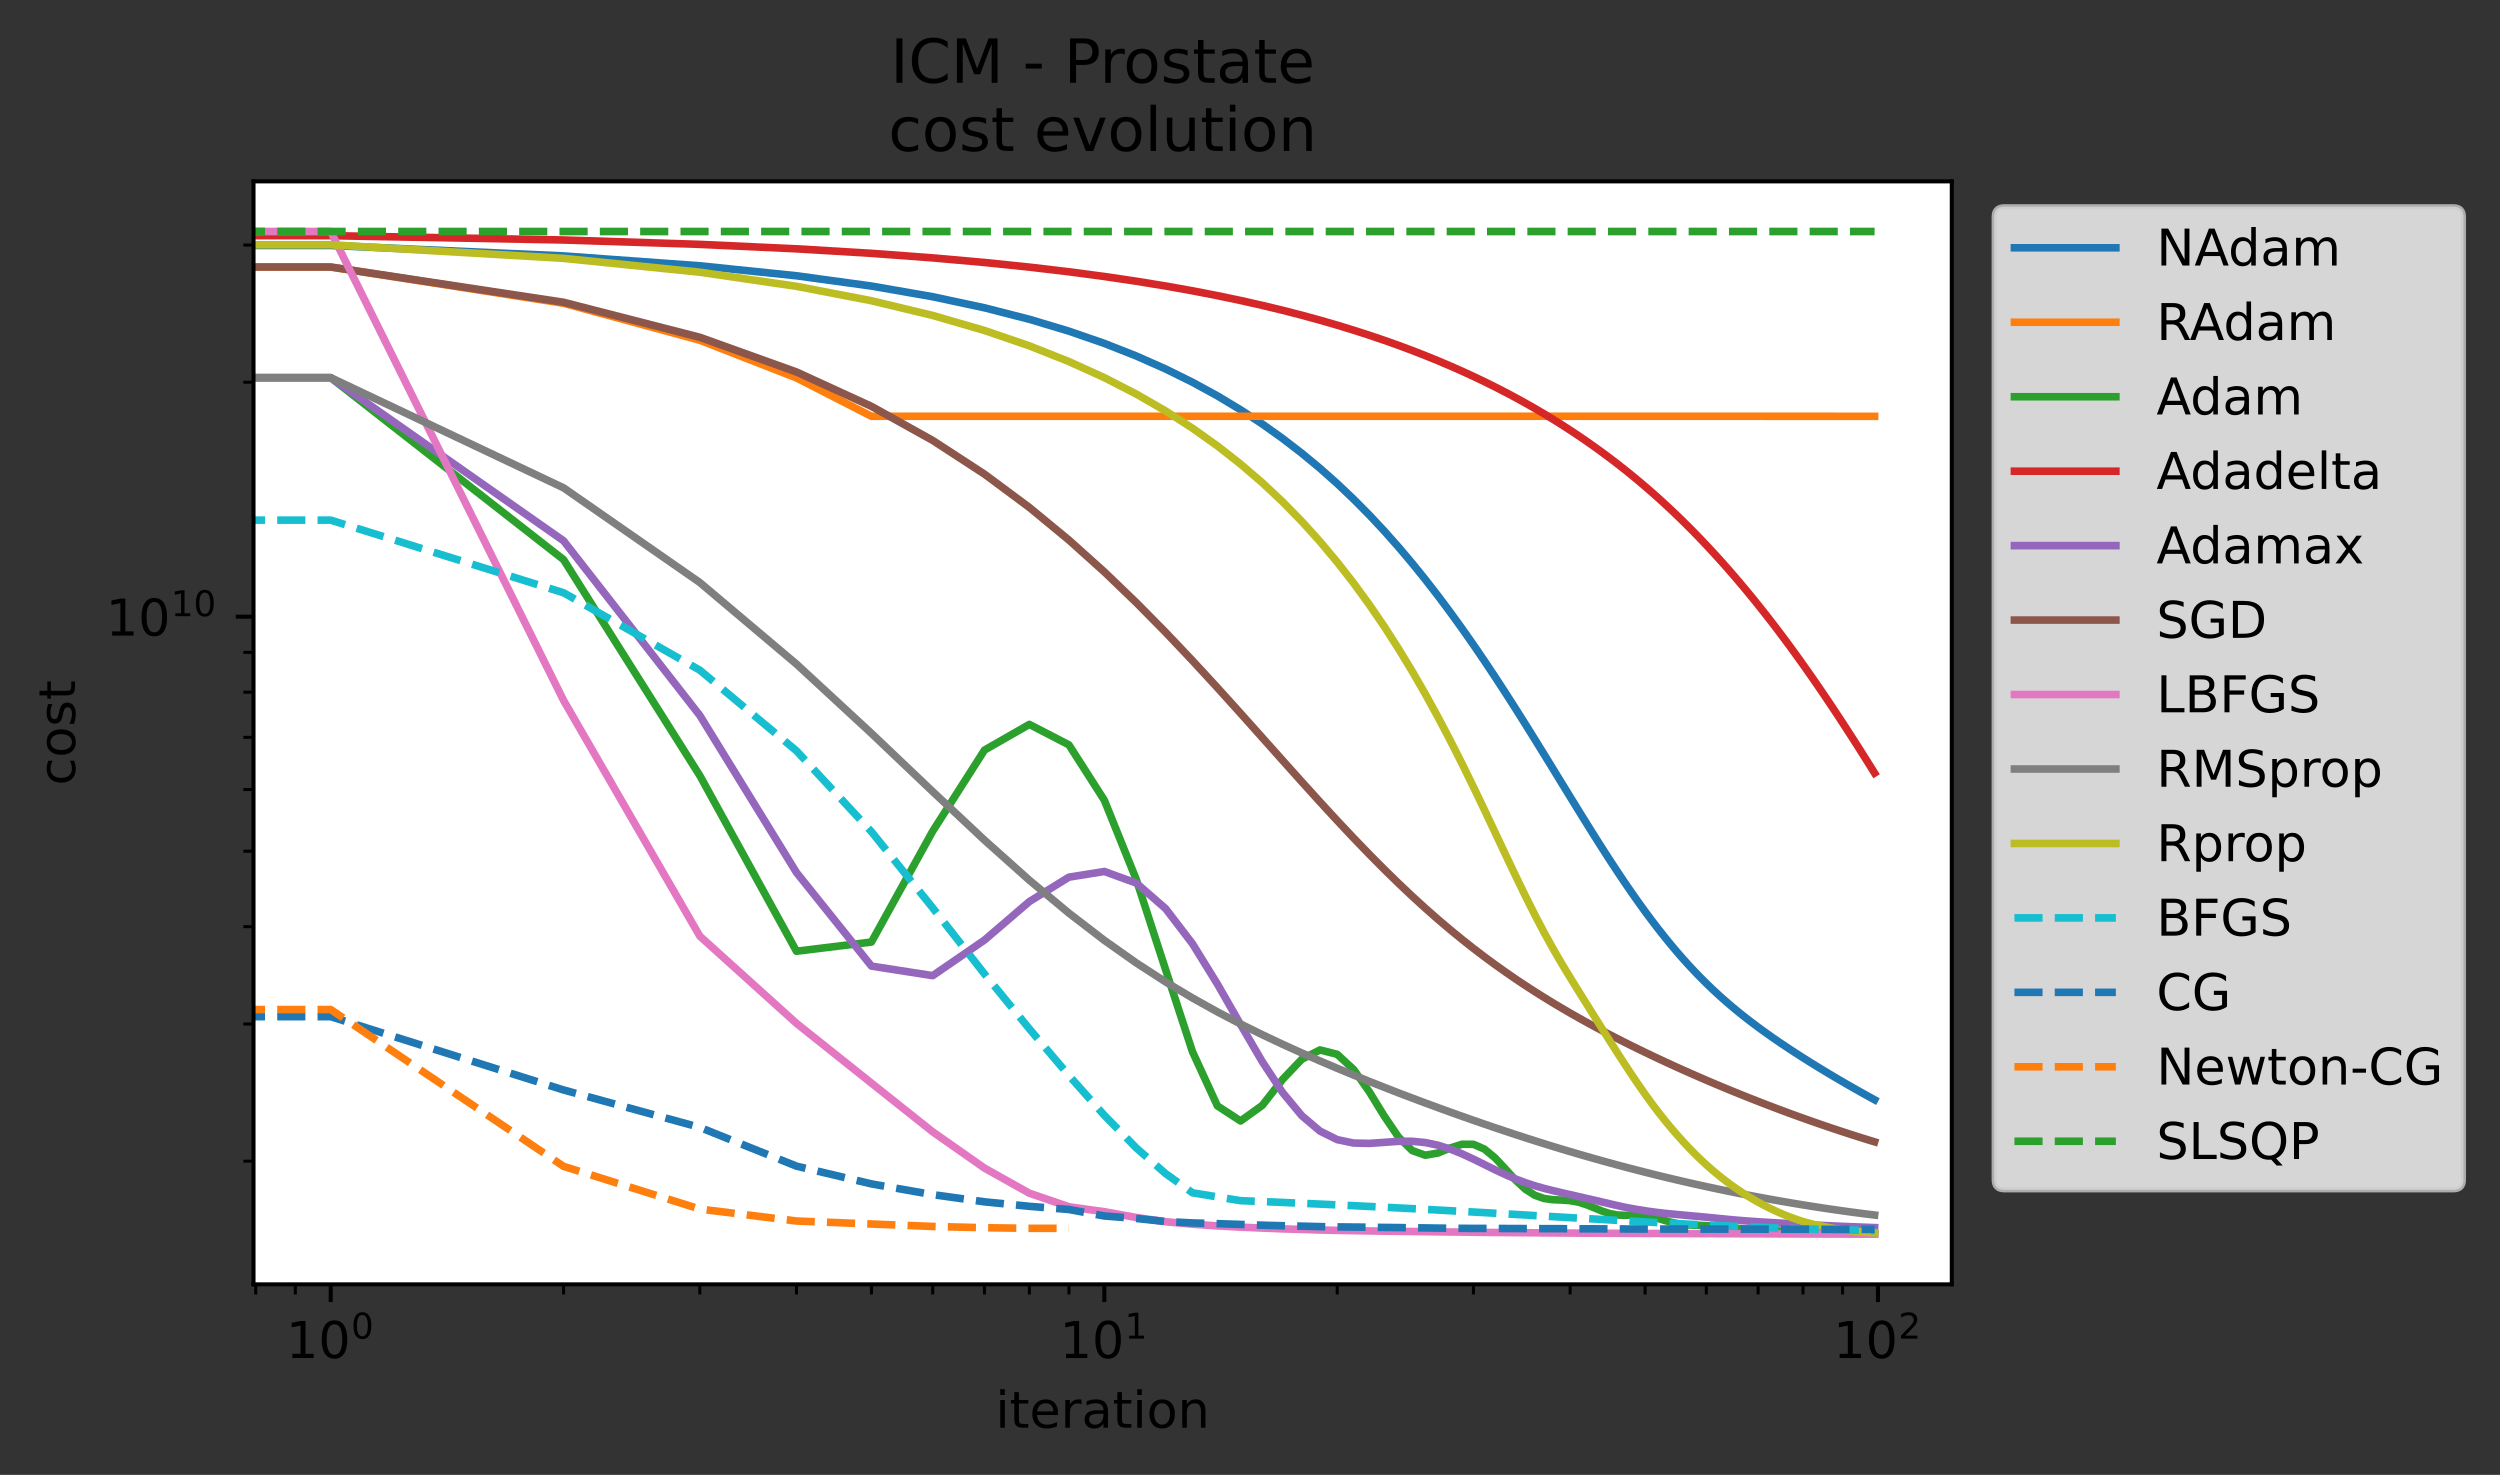 <?xml version="1.0" encoding="utf-8" standalone="no"?>
<!DOCTYPE svg PUBLIC "-//W3C//DTD SVG 1.1//EN"
  "http://www.w3.org/Graphics/SVG/1.1/DTD/svg11.dtd">
<!-- Created with matplotlib (https://matplotlib.org/) -->
<svg height="290.752pt" version="1.1" viewBox="0 0 492.854 290.752" width="492.854pt" xmlns="http://www.w3.org/2000/svg" xmlns:xlink="http://www.w3.org/1999/xlink">
 <rect x="0" y="0" width="492.854" height="290.752" fill="#333333" stroke="none"/>
 <defs>
  <style type="text/css">*{stroke-linecap:butt;stroke-linejoin:round;}</style>
 </defs>
 <g id="figure_1">
  <g id="patch_1">
   <path d="M 0 290.752 
L 492.854 290.752 
L 492.854 0 
L 0 0 
z
" style="fill:none;"/>
  </g>
  <g id="axes_1">
   <g id="patch_2">
    <path d="M 49.978 253.196 
L 384.778 253.196 
L 384.778 35.755 
L 49.978 35.755 
z
" style="fill:#ffffff;"/>
   </g>
   <g id="matplotlib.axis_1">
    <g id="xtick_1">
     <g id="line2d_1">
      <defs>
       <path d="M 0 0 
L 0 3.5 
" id="m14d0199d63" style="stroke:#000000;stroke-width:0.8;"/>
      </defs>
      <g>
       <use style="stroke:#000000;stroke-width:0.8;" x="65.196" xlink:href="#m14d0199d63" y="253.196"/>
      </g>
     </g>
     <g id="text_1">
      <!-- $\mathdefault{10^{0}}$ -->
      <g transform="translate(56.396 267.794)scale(0.1 -0.1)">
       <defs>
        <path d="M 12.406 8.297 
L 28.516 8.297 
L 28.516 63.922 
L 10.984 60.406 
L 10.984 69.391 
L 28.422 72.906 
L 38.281 72.906 
L 38.281 8.297 
L 54.391 8.297 
L 54.391 0 
L 12.406 0 
z
" id="DejaVuSans-49"/>
        <path d="M 31.781 66.406 
Q 24.172 66.406 20.328 58.906 
Q 16.5 51.422 16.5 36.375 
Q 16.5 21.391 20.328 13.891 
Q 24.172 6.391 31.781 6.391 
Q 39.453 6.391 43.281 13.891 
Q 47.125 21.391 47.125 36.375 
Q 47.125 51.422 43.281 58.906 
Q 39.453 66.406 31.781 66.406 
z
M 31.781 74.219 
Q 44.047 74.219 50.516 64.516 
Q 56.984 54.828 56.984 36.375 
Q 56.984 17.969 50.516 8.266 
Q 44.047 -1.422 31.781 -1.422 
Q 19.531 -1.422 13.062 8.266 
Q 6.594 17.969 6.594 36.375 
Q 6.594 54.828 13.062 64.516 
Q 19.531 74.219 31.781 74.219 
z
" id="DejaVuSans-48"/>
       </defs>
       <use transform="translate(0 0.766)" xlink:href="#DejaVuSans-49"/>
       <use transform="translate(63.623 0.766)" xlink:href="#DejaVuSans-48"/>
       <use transform="translate(128.203 39.047)scale(0.7)" xlink:href="#DejaVuSans-48"/>
      </g>
     </g>
    </g>
    <g id="xtick_2">
     <g id="line2d_2">
      <g>
       <use style="stroke:#000000;stroke-width:0.8;" x="217.711" xlink:href="#m14d0199d63" y="253.196"/>
      </g>
     </g>
     <g id="text_2">
      <!-- $\mathdefault{10^{1}}$ -->
      <g transform="translate(208.911 267.794)scale(0.1 -0.1)">
       <use transform="translate(0 0.684)" xlink:href="#DejaVuSans-49"/>
       <use transform="translate(63.623 0.684)" xlink:href="#DejaVuSans-48"/>
       <use transform="translate(128.203 38.966)scale(0.7)" xlink:href="#DejaVuSans-49"/>
      </g>
     </g>
    </g>
    <g id="xtick_3">
     <g id="line2d_3">
      <g>
       <use style="stroke:#000000;stroke-width:0.8;" x="370.226" xlink:href="#m14d0199d63" y="253.196"/>
      </g>
     </g>
     <g id="text_3">
      <!-- $\mathdefault{10^{2}}$ -->
      <g transform="translate(361.426 267.794)scale(0.1 -0.1)">
       <defs>
        <path d="M 19.188 8.297 
L 53.609 8.297 
L 53.609 0 
L 7.328 0 
L 7.328 8.297 
Q 12.938 14.109 22.625 23.891 
Q 32.328 33.688 34.812 36.531 
Q 39.547 41.844 41.422 45.531 
Q 43.312 49.219 43.312 52.781 
Q 43.312 58.594 39.234 62.25 
Q 35.156 65.922 28.609 65.922 
Q 23.969 65.922 18.812 64.312 
Q 13.672 62.703 7.812 59.422 
L 7.812 69.391 
Q 13.766 71.781 18.938 73 
Q 24.125 74.219 28.422 74.219 
Q 39.75 74.219 46.484 68.547 
Q 53.219 62.891 53.219 53.422 
Q 53.219 48.922 51.531 44.891 
Q 49.859 40.875 45.406 35.406 
Q 44.188 33.984 37.641 27.219 
Q 31.109 20.453 19.188 8.297 
z
" id="DejaVuSans-50"/>
       </defs>
       <use transform="translate(0 0.766)" xlink:href="#DejaVuSans-49"/>
       <use transform="translate(63.623 0.766)" xlink:href="#DejaVuSans-48"/>
       <use transform="translate(128.203 39.047)scale(0.7)" xlink:href="#DejaVuSans-50"/>
      </g>
     </g>
    </g>
    <g id="xtick_4">
     <g id="line2d_4">
      <defs>
       <path d="M 0 0 
L 0 2 
" id="mde6d0268e3" style="stroke:#000000;stroke-width:0.6;"/>
      </defs>
      <g>
       <use style="stroke:#000000;stroke-width:0.6;" x="50.416" xlink:href="#mde6d0268e3" y="253.196"/>
      </g>
     </g>
    </g>
    <g id="xtick_5">
     <g id="line2d_5">
      <g>
       <use style="stroke:#000000;stroke-width:0.6;" x="58.218" xlink:href="#mde6d0268e3" y="253.196"/>
      </g>
     </g>
    </g>
    <g id="xtick_6">
     <g id="line2d_6">
      <g>
       <use style="stroke:#000000;stroke-width:0.6;" x="111.108" xlink:href="#mde6d0268e3" y="253.196"/>
      </g>
     </g>
    </g>
    <g id="xtick_7">
     <g id="line2d_7">
      <g>
       <use style="stroke:#000000;stroke-width:0.6;" x="137.964" xlink:href="#mde6d0268e3" y="253.196"/>
      </g>
     </g>
    </g>
    <g id="xtick_8">
     <g id="line2d_8">
      <g>
       <use style="stroke:#000000;stroke-width:0.6;" x="157.019" xlink:href="#mde6d0268e3" y="253.196"/>
      </g>
     </g>
    </g>
    <g id="xtick_9">
     <g id="line2d_9">
      <g>
       <use style="stroke:#000000;stroke-width:0.6;" x="171.799" xlink:href="#mde6d0268e3" y="253.196"/>
      </g>
     </g>
    </g>
    <g id="xtick_10">
     <g id="line2d_10">
      <g>
       <use style="stroke:#000000;stroke-width:0.6;" x="183.876" xlink:href="#mde6d0268e3" y="253.196"/>
      </g>
     </g>
    </g>
    <g id="xtick_11">
     <g id="line2d_11">
      <g>
       <use style="stroke:#000000;stroke-width:0.6;" x="194.086" xlink:href="#mde6d0268e3" y="253.196"/>
      </g>
     </g>
    </g>
    <g id="xtick_12">
     <g id="line2d_12">
      <g>
       <use style="stroke:#000000;stroke-width:0.6;" x="202.931" xlink:href="#mde6d0268e3" y="253.196"/>
      </g>
     </g>
    </g>
    <g id="xtick_13">
     <g id="line2d_13">
      <g>
       <use style="stroke:#000000;stroke-width:0.6;" x="210.732" xlink:href="#mde6d0268e3" y="253.196"/>
      </g>
     </g>
    </g>
    <g id="xtick_14">
     <g id="line2d_14">
      <g>
       <use style="stroke:#000000;stroke-width:0.6;" x="263.622" xlink:href="#mde6d0268e3" y="253.196"/>
      </g>
     </g>
    </g>
    <g id="xtick_15">
     <g id="line2d_15">
      <g>
       <use style="stroke:#000000;stroke-width:0.6;" x="290.479" xlink:href="#mde6d0268e3" y="253.196"/>
      </g>
     </g>
    </g>
    <g id="xtick_16">
     <g id="line2d_16">
      <g>
       <use style="stroke:#000000;stroke-width:0.6;" x="309.534" xlink:href="#mde6d0268e3" y="253.196"/>
      </g>
     </g>
    </g>
    <g id="xtick_17">
     <g id="line2d_17">
      <g>
       <use style="stroke:#000000;stroke-width:0.6;" x="324.314" xlink:href="#mde6d0268e3" y="253.196"/>
      </g>
     </g>
    </g>
    <g id="xtick_18">
     <g id="line2d_18">
      <g>
       <use style="stroke:#000000;stroke-width:0.6;" x="336.39" xlink:href="#mde6d0268e3" y="253.196"/>
      </g>
     </g>
    </g>
    <g id="xtick_19">
     <g id="line2d_19">
      <g>
       <use style="stroke:#000000;stroke-width:0.6;" x="346.601" xlink:href="#mde6d0268e3" y="253.196"/>
      </g>
     </g>
    </g>
    <g id="xtick_20">
     <g id="line2d_20">
      <g>
       <use style="stroke:#000000;stroke-width:0.6;" x="355.445" xlink:href="#mde6d0268e3" y="253.196"/>
      </g>
     </g>
    </g>
    <g id="xtick_21">
     <g id="line2d_21">
      <g>
       <use style="stroke:#000000;stroke-width:0.6;" x="363.247" xlink:href="#mde6d0268e3" y="253.196"/>
      </g>
     </g>
    </g>
    <g id="text_4">
     <!-- iteration -->
     <g transform="translate(196.255 281.472)scale(0.1 -0.1)">
      <defs>
       <path d="M 9.422 54.688 
L 18.406 54.688 
L 18.406 0 
L 9.422 0 
z
M 9.422 75.984 
L 18.406 75.984 
L 18.406 64.594 
L 9.422 64.594 
z
" id="DejaVuSans-105"/>
       <path d="M 18.312 70.219 
L 18.312 54.688 
L 36.812 54.688 
L 36.812 47.703 
L 18.312 47.703 
L 18.312 18.016 
Q 18.312 11.328 20.141 9.422 
Q 21.969 7.516 27.594 7.516 
L 36.812 7.516 
L 36.812 0 
L 27.594 0 
Q 17.188 0 13.234 3.875 
Q 9.281 7.766 9.281 18.016 
L 9.281 47.703 
L 2.688 47.703 
L 2.688 54.688 
L 9.281 54.688 
L 9.281 70.219 
z
" id="DejaVuSans-116"/>
       <path d="M 56.203 29.594 
L 56.203 25.203 
L 14.891 25.203 
Q 15.484 15.922 20.484 11.062 
Q 25.484 6.203 34.422 6.203 
Q 39.594 6.203 44.453 7.469 
Q 49.312 8.734 54.109 11.281 
L 54.109 2.781 
Q 49.266 0.734 44.188 -0.344 
Q 39.109 -1.422 33.891 -1.422 
Q 20.797 -1.422 13.156 6.188 
Q 5.516 13.812 5.516 26.812 
Q 5.516 40.234 12.766 48.109 
Q 20.016 56 32.328 56 
Q 43.359 56 49.781 48.891 
Q 56.203 41.797 56.203 29.594 
z
M 47.219 32.234 
Q 47.125 39.594 43.094 43.984 
Q 39.062 48.391 32.422 48.391 
Q 24.906 48.391 20.391 44.141 
Q 15.875 39.891 15.188 32.172 
z
" id="DejaVuSans-101"/>
       <path d="M 41.109 46.297 
Q 39.594 47.172 37.812 47.578 
Q 36.031 48 33.891 48 
Q 26.266 48 22.188 43.047 
Q 18.109 38.094 18.109 28.812 
L 18.109 0 
L 9.078 0 
L 9.078 54.688 
L 18.109 54.688 
L 18.109 46.188 
Q 20.953 51.172 25.484 53.578 
Q 30.031 56 36.531 56 
Q 37.453 56 38.578 55.875 
Q 39.703 55.766 41.062 55.516 
z
" id="DejaVuSans-114"/>
       <path d="M 34.281 27.484 
Q 23.391 27.484 19.188 25 
Q 14.984 22.516 14.984 16.5 
Q 14.984 11.719 18.141 8.906 
Q 21.297 6.109 26.703 6.109 
Q 34.188 6.109 38.703 11.406 
Q 43.219 16.703 43.219 25.484 
L 43.219 27.484 
z
M 52.203 31.203 
L 52.203 0 
L 43.219 0 
L 43.219 8.297 
Q 40.141 3.328 35.547 0.953 
Q 30.953 -1.422 24.312 -1.422 
Q 15.922 -1.422 10.953 3.297 
Q 6 8.016 6 15.922 
Q 6 25.141 12.172 29.828 
Q 18.359 34.516 30.609 34.516 
L 43.219 34.516 
L 43.219 35.406 
Q 43.219 41.609 39.141 45 
Q 35.062 48.391 27.688 48.391 
Q 23 48.391 18.547 47.266 
Q 14.109 46.141 10.016 43.891 
L 10.016 52.203 
Q 14.938 54.109 19.578 55.047 
Q 24.219 56 28.609 56 
Q 40.484 56 46.344 49.844 
Q 52.203 43.703 52.203 31.203 
z
" id="DejaVuSans-97"/>
       <path d="M 30.609 48.391 
Q 23.391 48.391 19.188 42.75 
Q 14.984 37.109 14.984 27.297 
Q 14.984 17.484 19.156 11.844 
Q 23.344 6.203 30.609 6.203 
Q 37.797 6.203 41.984 11.859 
Q 46.188 17.531 46.188 27.297 
Q 46.188 37.016 41.984 42.703 
Q 37.797 48.391 30.609 48.391 
z
M 30.609 56 
Q 42.328 56 49.016 48.375 
Q 55.719 40.766 55.719 27.297 
Q 55.719 13.875 49.016 6.219 
Q 42.328 -1.422 30.609 -1.422 
Q 18.844 -1.422 12.172 6.219 
Q 5.516 13.875 5.516 27.297 
Q 5.516 40.766 12.172 48.375 
Q 18.844 56 30.609 56 
z
" id="DejaVuSans-111"/>
       <path d="M 54.891 33.016 
L 54.891 0 
L 45.906 0 
L 45.906 32.719 
Q 45.906 40.484 42.875 44.328 
Q 39.844 48.188 33.797 48.188 
Q 26.516 48.188 22.312 43.547 
Q 18.109 38.922 18.109 30.906 
L 18.109 0 
L 9.078 0 
L 9.078 54.688 
L 18.109 54.688 
L 18.109 46.188 
Q 21.344 51.125 25.703 53.562 
Q 30.078 56 35.797 56 
Q 45.219 56 50.047 50.172 
Q 54.891 44.344 54.891 33.016 
z
" id="DejaVuSans-110"/>
      </defs>
      <use xlink:href="#DejaVuSans-105"/>
      <use x="27.783" xlink:href="#DejaVuSans-116"/>
      <use x="66.992" xlink:href="#DejaVuSans-101"/>
      <use x="128.516" xlink:href="#DejaVuSans-114"/>
      <use x="169.629" xlink:href="#DejaVuSans-97"/>
      <use x="230.908" xlink:href="#DejaVuSans-116"/>
      <use x="270.117" xlink:href="#DejaVuSans-105"/>
      <use x="297.9" xlink:href="#DejaVuSans-111"/>
      <use x="359.082" xlink:href="#DejaVuSans-110"/>
     </g>
    </g>
   </g>
   <g id="matplotlib.axis_2">
    <g id="ytick_1">
     <g id="line2d_22">
      <defs>
       <path d="M 0 0 
L -3.5 0 
" id="mcf442de5ad" style="stroke:#000000;stroke-width:0.8;"/>
      </defs>
      <g>
       <use style="stroke:#000000;stroke-width:0.8;" x="49.978" xlink:href="#mcf442de5ad" y="121.581"/>
      </g>
     </g>
     <g id="text_5">
      <!-- $\mathdefault{10^{10}}$ -->
      <g transform="translate(20.878 125.38)scale(0.1 -0.1)">
       <use transform="translate(0 0.766)" xlink:href="#DejaVuSans-49"/>
       <use transform="translate(63.623 0.766)" xlink:href="#DejaVuSans-48"/>
       <use transform="translate(128.203 39.047)scale(0.7)" xlink:href="#DejaVuSans-49"/>
       <use transform="translate(172.739 39.047)scale(0.7)" xlink:href="#DejaVuSans-48"/>
      </g>
     </g>
    </g>
    <g id="ytick_2">
     <g id="line2d_23">
      <defs>
       <path d="M 0 0 
L -2 0 
" id="m2f0357684b" style="stroke:#000000;stroke-width:0.6;"/>
      </defs>
      <g>
       <use style="stroke:#000000;stroke-width:0.6;" x="49.978" xlink:href="#m2f0357684b" y="228.913"/>
      </g>
     </g>
    </g>
    <g id="ytick_3">
     <g id="line2d_24">
      <g>
       <use style="stroke:#000000;stroke-width:0.6;" x="49.978" xlink:href="#m2f0357684b" y="201.873"/>
      </g>
     </g>
    </g>
    <g id="ytick_4">
     <g id="line2d_25">
      <g>
       <use style="stroke:#000000;stroke-width:0.6;" x="49.978" xlink:href="#m2f0357684b" y="182.688"/>
      </g>
     </g>
    </g>
    <g id="ytick_5">
     <g id="line2d_26">
      <g>
       <use style="stroke:#000000;stroke-width:0.6;" x="49.978" xlink:href="#m2f0357684b" y="167.806"/>
      </g>
     </g>
    </g>
    <g id="ytick_6">
     <g id="line2d_27">
      <g>
       <use style="stroke:#000000;stroke-width:0.6;" x="49.978" xlink:href="#m2f0357684b" y="155.647"/>
      </g>
     </g>
    </g>
    <g id="ytick_7">
     <g id="line2d_28">
      <g>
       <use style="stroke:#000000;stroke-width:0.6;" x="49.978" xlink:href="#m2f0357684b" y="145.367"/>
      </g>
     </g>
    </g>
    <g id="ytick_8">
     <g id="line2d_29">
      <g>
       <use style="stroke:#000000;stroke-width:0.6;" x="49.978" xlink:href="#m2f0357684b" y="136.462"/>
      </g>
     </g>
    </g>
    <g id="ytick_9">
     <g id="line2d_30">
      <g>
       <use style="stroke:#000000;stroke-width:0.6;" x="49.978" xlink:href="#m2f0357684b" y="128.607"/>
      </g>
     </g>
    </g>
    <g id="ytick_10">
     <g id="line2d_31">
      <g>
       <use style="stroke:#000000;stroke-width:0.6;" x="49.978" xlink:href="#m2f0357684b" y="75.355"/>
      </g>
     </g>
    </g>
    <g id="ytick_11">
     <g id="line2d_32">
      <g>
       <use style="stroke:#000000;stroke-width:0.6;" x="49.978" xlink:href="#m2f0357684b" y="48.314"/>
      </g>
     </g>
    </g>
    <g id="text_6">
     <!-- cost -->
     <g transform="translate(14.798 154.849)rotate(-90)scale(0.1 -0.1)">
      <defs>
       <path d="M 48.781 52.594 
L 48.781 44.188 
Q 44.969 46.297 41.141 47.344 
Q 37.312 48.391 33.406 48.391 
Q 24.656 48.391 19.812 42.844 
Q 14.984 37.312 14.984 27.297 
Q 14.984 17.281 19.812 11.734 
Q 24.656 6.203 33.406 6.203 
Q 37.312 6.203 41.141 7.25 
Q 44.969 8.297 48.781 10.406 
L 48.781 2.094 
Q 45.016 0.344 40.984 -0.531 
Q 36.969 -1.422 32.422 -1.422 
Q 20.062 -1.422 12.781 6.344 
Q 5.516 14.109 5.516 27.297 
Q 5.516 40.672 12.859 48.328 
Q 20.219 56 33.016 56 
Q 37.156 56 41.109 55.141 
Q 45.062 54.297 48.781 52.594 
z
" id="DejaVuSans-99"/>
       <path d="M 44.281 53.078 
L 44.281 44.578 
Q 40.484 46.531 36.375 47.5 
Q 32.281 48.484 27.875 48.484 
Q 21.188 48.484 17.844 46.438 
Q 14.5 44.391 14.5 40.281 
Q 14.5 37.156 16.891 35.375 
Q 19.281 33.594 26.516 31.984 
L 29.594 31.297 
Q 39.156 29.25 43.188 25.516 
Q 47.219 21.781 47.219 15.094 
Q 47.219 7.469 41.188 3.016 
Q 35.156 -1.422 24.609 -1.422 
Q 20.219 -1.422 15.453 -0.562 
Q 10.688 0.297 5.422 2 
L 5.422 11.281 
Q 10.406 8.688 15.234 7.391 
Q 20.062 6.109 24.812 6.109 
Q 31.156 6.109 34.562 8.281 
Q 37.984 10.453 37.984 14.406 
Q 37.984 18.062 35.516 20.016 
Q 33.062 21.969 24.703 23.781 
L 21.578 24.516 
Q 13.234 26.266 9.516 29.906 
Q 5.812 33.547 5.812 39.891 
Q 5.812 47.609 11.281 51.797 
Q 16.75 56 26.812 56 
Q 31.781 56 36.172 55.266 
Q 40.578 54.547 44.281 53.078 
z
" id="DejaVuSans-115"/>
      </defs>
      <use xlink:href="#DejaVuSans-99"/>
      <use x="54.98" xlink:href="#DejaVuSans-111"/>
      <use x="116.162" xlink:href="#DejaVuSans-115"/>
      <use x="168.262" xlink:href="#DejaVuSans-116"/>
     </g>
    </g>
   </g>
   <g id="line2d_33">
    <path clip-path="url(#pf0fe72b1d6)" d="M -1 48.392 
L 65.196 48.394 
L 111.108 50.454 
L 137.964 52.402 
L 157.019 54.368 
L 171.799 56.396 
L 183.876 58.5 
L 194.086 60.684 
L 202.931 62.947 
L 210.732 65.287 
L 217.711 67.701 
L 224.024 70.187 
L 229.787 72.741 
L 235.089 75.36 
L 239.998 78.042 
L 244.567 80.785 
L 248.842 83.587 
L 252.858 86.445 
L 256.644 89.359 
L 260.225 92.325 
L 263.622 95.344 
L 266.854 98.41 
L 269.935 101.519 
L 272.88 104.668 
L 275.699 107.846 
L 278.403 111.045 
L 281 114.259 
L 283.5 117.48 
L 285.909 120.702 
L 288.233 123.919 
L 290.479 127.123 
L 292.651 130.309 
L 294.754 133.469 
L 296.792 136.596 
L 298.769 139.686 
L 300.689 142.73 
L 302.555 145.724 
L 304.37 148.661 
L 306.136 151.536 
L 307.857 154.343 
L 309.534 157.077 
L 311.169 159.734 
L 312.766 162.31 
L 314.324 164.8 
L 315.847 167.202 
L 317.335 169.512 
L 318.791 171.731 
L 320.216 173.857 
L 321.61 175.891 
L 322.976 177.834 
L 324.314 179.687 
L 325.626 181.453 
L 326.912 183.133 
L 328.174 184.73 
L 329.412 186.247 
L 330.627 187.688 
L 331.821 189.055 
L 332.993 190.352 
L 334.145 191.582 
L 335.277 192.75 
L 336.39 193.858 
L 337.485 194.913 
L 338.562 195.915 
L 339.622 196.871 
L 340.665 197.783 
L 341.692 198.654 
L 342.703 199.487 
L 343.699 200.287 
L 344.681 201.054 
L 345.648 201.793 
L 346.601 202.505 
L 347.54 203.192 
L 348.467 203.856 
L 349.38 204.499 
L 350.282 205.123 
L 351.171 205.728 
L 352.048 206.316 
L 352.914 206.889 
L 353.768 207.447 
L 354.612 207.991 
L 355.445 208.524 
L 356.268 209.041 
L 357.081 209.548 
L 357.884 210.046 
L 358.677 210.533 
L 359.461 211.009 
L 360.236 211.476 
L 361.001 211.935 
L 361.758 212.383 
L 362.507 212.823 
L 363.247 213.255 
L 363.979 213.678 
L 364.703 214.094 
L 365.419 214.502 
L 366.127 214.904 
L 366.828 215.298 
L 367.522 215.688 
L 368.208 216.069 
L 368.887 216.447 
L 369.56 216.815 
" style="fill:none;stroke:#1f77b4;stroke-linecap:square;stroke-width:1.5;"/>
   </g>
   <g id="line2d_34">
    <path clip-path="url(#pf0fe72b1d6)" d="M -1 52.639 
L 65.196 52.642 
L 111.108 59.788 
L 137.964 67.076 
L 157.019 74.504 
L 171.799 82.067 
L 183.876 82.067 
L 194.086 82.067 
L 202.931 82.067 
L 210.732 82.067 
L 217.711 82.067 
L 224.024 82.067 
L 229.787 82.067 
L 235.089 82.067 
L 239.998 82.067 
L 244.567 82.067 
L 248.842 82.067 
L 252.858 82.067 
L 256.644 82.067 
L 260.225 82.067 
L 263.622 82.067 
L 266.854 82.067 
L 269.935 82.067 
L 272.88 82.067 
L 275.699 82.067 
L 278.403 82.067 
L 281 82.067 
L 283.5 82.067 
L 285.909 82.067 
L 288.233 82.067 
L 290.479 82.067 
L 292.651 82.067 
L 294.754 82.068 
L 296.792 82.068 
L 298.769 82.068 
L 300.689 82.068 
L 302.555 82.068 
L 304.37 82.068 
L 306.136 82.068 
L 307.857 82.068 
L 309.534 82.068 
L 311.169 82.068 
L 312.766 82.068 
L 314.324 82.068 
L 315.847 82.068 
L 317.335 82.068 
L 318.791 82.068 
L 320.216 82.068 
L 321.61 82.068 
L 322.976 82.068 
L 324.314 82.068 
L 325.626 82.068 
L 326.912 82.068 
L 328.174 82.068 
L 329.412 82.069 
L 330.627 82.069 
L 331.821 82.069 
L 332.993 82.069 
L 334.145 82.069 
L 335.277 82.069 
L 336.39 82.069 
L 337.485 82.069 
L 338.562 82.069 
L 339.622 82.069 
L 340.665 82.069 
L 341.692 82.069 
L 342.703 82.069 
L 343.699 82.069 
L 344.681 82.069 
L 345.648 82.069 
L 346.601 82.069 
L 347.54 82.069 
L 348.467 82.07 
L 349.38 82.07 
L 350.282 82.07 
L 351.171 82.07 
L 352.048 82.07 
L 352.914 82.07 
L 353.768 82.07 
L 354.612 82.07 
L 355.445 82.07 
L 356.268 82.07 
L 357.081 82.07 
L 357.884 82.07 
L 358.677 82.07 
L 359.461 82.07 
L 360.236 82.07 
L 361.001 82.07 
L 361.758 82.071 
L 362.507 82.071 
L 363.247 82.071 
L 363.979 82.071 
L 364.703 82.071 
L 365.419 82.071 
L 366.127 82.071 
L 366.828 82.071 
L 367.522 82.071 
L 368.208 82.071 
L 368.887 82.071 
L 369.56 82.071 
" style="fill:none;stroke:#ff7f0e;stroke-linecap:square;stroke-width:1.5;"/>
   </g>
   <g id="line2d_35">
    <path clip-path="url(#pf0fe72b1d6)" d="M -1 74.44 
L 65.196 74.452 
L 111.108 110.335 
L 137.964 152.904 
L 157.019 187.53 
L 171.799 185.712 
L 183.876 163.857 
L 194.086 147.873 
L 202.931 142.807 
L 210.732 146.846 
L 217.711 157.761 
L 224.024 173.43 
L 229.787 191.156 
L 235.089 207.343 
L 239.998 218.017 
L 244.567 220.991 
L 248.842 217.927 
L 252.858 212.785 
L 256.644 208.812 
L 260.225 206.985 
L 263.622 207.851 
L 266.854 210.838 
L 269.935 215.214 
L 272.88 220.009 
L 275.699 224.16 
L 278.403 226.826 
L 281 227.746 
L 283.5 227.302 
L 285.909 226.305 
L 288.233 225.576 
L 290.479 225.593 
L 292.651 226.542 
L 294.754 228.278 
L 296.792 230.469 
L 298.769 232.642 
L 300.689 234.43 
L 302.555 235.626 
L 304.37 236.268 
L 306.136 236.511 
L 307.857 236.581 
L 309.534 236.7 
L 311.169 236.999 
L 312.766 237.499 
L 314.324 238.13 
L 315.847 238.757 
L 317.335 239.245 
L 318.791 239.519 
L 320.216 239.591 
L 321.61 239.551 
L 322.976 239.525 
L 324.314 239.614 
L 325.626 239.85 
L 326.912 240.205 
L 328.174 240.597 
L 329.412 240.947 
L 330.627 241.214 
L 331.821 241.392 
L 332.993 241.488 
L 334.145 241.539 
L 335.277 241.578 
L 336.39 241.631 
L 337.485 241.71 
L 338.562 241.815 
L 339.622 241.931 
L 340.665 242.04 
L 341.692 242.128 
L 342.703 242.192 
L 343.699 242.237 
L 344.681 242.274 
L 345.648 242.319 
L 346.601 242.381 
L 347.54 242.455 
L 348.467 242.524 
L 349.38 242.587 
L 350.282 242.642 
L 351.171 242.691 
L 352.048 242.732 
L 352.914 242.762 
L 353.768 242.791 
L 354.612 242.82 
L 355.445 242.854 
L 356.268 242.882 
L 357.081 242.912 
L 357.884 242.939 
L 358.677 242.967 
L 359.461 242.992 
L 360.236 243.015 
L 361.001 243.042 
L 361.758 243.072 
L 362.507 243.09 
L 363.247 243.114 
L 363.979 243.138 
L 364.703 243.154 
L 365.419 243.167 
L 366.127 243.18 
L 366.828 243.196 
L 367.522 243.207 
L 368.208 243.219 
L 368.887 243.231 
L 369.56 243.248 
" style="fill:none;stroke:#2ca02c;stroke-linecap:square;stroke-width:1.5;"/>
   </g>
   <g id="line2d_36">
    <path clip-path="url(#pf0fe72b1d6)" d="M -1 46.463 
L 65.196 46.463 
L 111.108 47.311 
L 137.964 48.176 
L 157.019 49.054 
L 171.799 49.942 
L 183.876 50.84 
L 194.086 51.747 
L 202.931 52.661 
L 210.732 53.582 
L 217.711 54.51 
L 224.024 55.444 
L 229.787 56.385 
L 235.089 57.331 
L 239.998 58.283 
L 244.567 59.24 
L 248.842 60.203 
L 252.858 61.171 
L 256.644 62.144 
L 260.225 63.122 
L 263.622 64.106 
L 266.854 65.094 
L 269.935 66.087 
L 272.88 67.085 
L 275.699 68.088 
L 278.403 69.096 
L 281 70.109 
L 283.5 71.127 
L 285.909 72.149 
L 288.233 73.177 
L 290.479 74.209 
L 292.651 75.246 
L 294.754 76.288 
L 296.792 77.334 
L 298.769 78.386 
L 300.689 79.443 
L 302.555 80.504 
L 304.37 81.57 
L 306.136 82.642 
L 307.857 83.718 
L 309.534 84.8 
L 311.169 85.886 
L 312.766 86.978 
L 314.324 88.075 
L 315.847 89.176 
L 317.335 90.283 
L 318.791 91.396 
L 320.216 92.513 
L 321.61 93.636 
L 322.976 94.764 
L 324.314 95.897 
L 325.626 97.035 
L 326.912 98.177 
L 328.174 99.325 
L 329.412 100.477 
L 330.627 101.633 
L 331.821 102.794 
L 332.993 103.958 
L 334.145 105.125 
L 335.277 106.295 
L 336.39 107.467 
L 337.485 108.641 
L 338.562 109.817 
L 339.622 110.994 
L 340.665 112.173 
L 341.692 113.352 
L 342.703 114.533 
L 343.699 115.713 
L 344.681 116.895 
L 345.648 118.076 
L 346.601 119.256 
L 347.54 120.437 
L 348.467 121.616 
L 349.38 122.795 
L 350.282 123.973 
L 351.171 125.149 
L 352.048 126.324 
L 352.914 127.497 
L 353.768 128.668 
L 354.612 129.837 
L 355.445 131.003 
L 356.268 132.167 
L 357.081 133.328 
L 357.884 134.485 
L 358.677 135.64 
L 359.461 136.79 
L 360.236 137.937 
L 361.001 139.08 
L 361.758 140.219 
L 362.507 141.353 
L 363.247 142.483 
L 363.979 143.608 
L 364.703 144.727 
L 365.419 145.842 
L 366.127 146.95 
L 366.828 148.053 
L 367.522 149.15 
L 368.208 150.241 
L 368.887 151.325 
L 369.56 152.402 
" style="fill:none;stroke:#d62728;stroke-linecap:square;stroke-width:1.5;"/>
   </g>
   <g id="line2d_37">
    <path clip-path="url(#pf0fe72b1d6)" d="M -1 74.44 
L 65.196 74.452 
L 111.108 106.618 
L 137.964 141.044 
L 157.019 172.009 
L 171.799 190.46 
L 183.876 192.34 
L 194.086 185.322 
L 202.931 177.734 
L 210.732 172.923 
L 217.711 171.804 
L 224.024 174.101 
L 229.787 179.125 
L 235.089 186.051 
L 239.998 193.994 
L 244.567 201.977 
L 248.842 209.287 
L 252.858 215.392 
L 256.644 219.955 
L 260.225 222.989 
L 263.622 224.673 
L 266.854 225.342 
L 269.935 225.409 
L 272.88 225.208 
L 275.699 225.001 
L 278.403 224.994 
L 281 225.245 
L 283.5 225.77 
L 285.909 226.535 
L 288.233 227.472 
L 290.479 228.514 
L 292.651 229.586 
L 294.754 230.623 
L 296.792 231.578 
L 298.769 232.421 
L 300.689 233.145 
L 302.555 233.754 
L 304.37 234.271 
L 306.136 234.719 
L 307.857 235.126 
L 309.534 235.51 
L 311.169 235.883 
L 312.766 236.257 
L 314.324 236.608 
L 315.847 236.966 
L 317.335 237.318 
L 318.791 237.652 
L 320.216 237.962 
L 321.61 238.237 
L 322.976 238.478 
L 324.314 238.69 
L 325.626 238.878 
L 326.912 239.044 
L 328.174 239.188 
L 329.412 239.315 
L 330.627 239.432 
L 331.821 239.543 
L 332.993 239.65 
L 334.145 239.753 
L 335.277 239.858 
L 336.39 239.965 
L 337.485 240.072 
L 338.562 240.178 
L 339.622 240.283 
L 340.665 240.383 
L 341.692 240.48 
L 342.703 240.568 
L 343.699 240.651 
L 344.681 240.725 
L 345.648 240.791 
L 346.601 240.854 
L 347.54 240.915 
L 348.467 240.974 
L 349.38 241.03 
L 350.282 241.079 
L 351.171 241.129 
L 352.048 241.178 
L 352.914 241.229 
L 353.768 241.28 
L 354.612 241.33 
L 355.445 241.376 
L 356.268 241.421 
L 357.081 241.468 
L 357.884 241.514 
L 358.677 241.553 
L 359.461 241.589 
L 360.236 241.626 
L 361.001 241.662 
L 361.758 241.697 
L 362.507 241.73 
L 363.247 241.761 
L 363.979 241.793 
L 364.703 241.822 
L 365.419 241.848 
L 366.127 241.875 
L 366.828 241.903 
L 367.522 241.93 
L 368.208 241.956 
L 368.887 241.982 
L 369.56 242.008 
" style="fill:none;stroke:#9467bd;stroke-linecap:square;stroke-width:1.5;"/>
   </g>
   <g id="line2d_38">
    <path clip-path="url(#pf0fe72b1d6)" d="M -1 52.639 
L 65.196 52.642 
L 111.108 59.594 
L 137.964 66.492 
L 157.019 73.333 
L 171.799 80.113 
L 183.876 86.829 
L 194.086 93.475 
L 202.931 100.039 
L 210.732 106.475 
L 217.711 112.743 
L 224.024 118.811 
L 229.787 124.65 
L 235.089 130.242 
L 239.998 135.572 
L 244.567 140.63 
L 248.842 145.411 
L 252.858 149.913 
L 256.644 154.137 
L 260.225 158.089 
L 263.622 161.777 
L 266.854 165.213 
L 269.935 168.409 
L 272.88 171.377 
L 275.699 174.131 
L 278.403 176.686 
L 281 179.057 
L 283.5 181.257 
L 285.909 183.301 
L 288.233 185.203 
L 290.479 186.975 
L 292.651 188.63 
L 294.754 190.176 
L 296.792 191.626 
L 298.769 192.987 
L 300.689 194.268 
L 302.555 195.477 
L 304.37 196.619 
L 306.136 197.701 
L 307.857 198.728 
L 309.534 199.705 
L 311.169 200.635 
L 312.766 201.524 
L 314.324 202.373 
L 315.847 203.187 
L 317.335 203.969 
L 318.791 204.72 
L 320.216 205.443 
L 321.61 206.139 
L 322.976 206.812 
L 324.314 207.461 
L 325.626 208.089 
L 326.912 208.697 
L 328.174 209.285 
L 329.412 209.856 
L 330.627 210.409 
L 331.821 210.947 
L 332.993 211.469 
L 334.145 211.976 
L 335.277 212.469 
L 336.39 212.949 
L 337.485 213.417 
L 338.562 213.872 
L 339.622 214.315 
L 340.665 214.748 
L 341.692 215.169 
L 342.703 215.58 
L 343.699 215.982 
L 344.681 216.373 
L 345.648 216.756 
L 346.601 217.13 
L 347.54 217.495 
L 348.467 217.852 
L 349.38 218.2 
L 350.282 218.541 
L 351.171 218.875 
L 352.048 219.201 
L 352.914 219.52 
L 353.768 219.832 
L 354.612 220.137 
L 355.445 220.436 
L 356.268 220.729 
L 357.081 221.016 
L 357.884 221.296 
L 358.677 221.571 
L 359.461 221.841 
L 360.236 222.105 
L 361.001 222.364 
L 361.758 222.617 
L 362.507 222.866 
L 363.247 223.11 
L 363.979 223.349 
L 364.703 223.584 
L 365.419 223.814 
L 366.127 224.04 
L 366.828 224.261 
L 367.522 224.478 
L 368.208 224.692 
L 368.887 224.901 
L 369.56 225.106 
" style="fill:none;stroke:#8c564b;stroke-linecap:square;stroke-width:1.5;"/>
   </g>
   <g id="line2d_39">
    <path clip-path="url(#pf0fe72b1d6)" d="M -1 45.639 
L 65.196 45.639 
L 111.108 138.085 
L 137.964 184.554 
L 157.019 201.748 
L 171.799 213.529 
L 183.876 223.135 
L 194.086 230.29 
L 202.931 235.232 
L 210.732 237.906 
L 217.711 238.889 
L 224.024 240.017 
L 229.787 240.856 
L 235.089 241.342 
L 239.998 241.676 
L 244.567 241.921 
L 248.842 242.101 
L 252.858 242.264 
L 256.644 242.371 
L 260.225 242.484 
L 263.622 242.558 
L 266.854 242.614 
L 269.935 242.667 
L 272.88 242.713 
L 275.699 242.751 
L 278.403 242.781 
L 281 242.81 
L 283.5 242.845 
L 285.909 242.876 
L 288.233 242.896 
L 290.479 242.929 
L 292.651 242.958 
L 294.754 242.972 
L 296.792 242.991 
L 298.769 243.008 
L 300.689 243.022 
L 302.555 243.036 
L 304.37 243.048 
L 306.136 243.064 
L 307.857 243.077 
L 309.534 243.086 
L 311.169 243.102 
L 312.766 243.109 
L 314.324 243.114 
L 315.847 243.122 
L 317.335 243.129 
L 318.791 243.136 
L 320.216 243.142 
L 321.61 243.148 
L 322.976 243.156 
L 324.314 243.163 
L 325.626 243.168 
L 326.912 243.173 
L 328.174 243.176 
L 329.412 243.18 
L 330.627 243.184 
L 331.821 243.189 
L 332.993 243.196 
L 334.145 243.201 
L 335.277 243.205 
L 336.39 243.208 
L 337.485 243.21 
L 338.562 243.214 
L 339.622 243.217 
L 340.665 243.22 
L 341.692 243.223 
L 342.703 243.226 
L 343.699 243.231 
L 344.681 243.234 
L 345.648 243.237 
L 346.601 243.234 
L 347.54 243.239 
L 348.467 243.242 
L 349.38 243.247 
L 350.282 243.252 
L 351.171 243.255 
L 352.048 243.26 
L 352.914 243.263 
L 353.768 243.265 
L 354.612 243.267 
L 355.445 243.269 
L 356.268 243.271 
L 357.081 243.273 
L 357.884 243.276 
L 358.677 243.278 
L 359.461 243.28 
L 360.236 243.281 
L 361.001 243.283 
L 361.758 243.285 
L 362.507 243.288 
L 363.247 243.285 
L 363.979 243.29 
L 364.703 243.296 
L 365.419 243.298 
L 366.127 243.301 
L 366.828 243.304 
L 367.522 243.306 
L 368.208 243.308 
L 368.887 243.31 
L 369.56 243.312 
" style="fill:none;stroke:#e377c2;stroke-linecap:square;stroke-width:1.5;"/>
   </g>
   <g id="line2d_40">
    <path clip-path="url(#pf0fe72b1d6)" d="M -1 74.44 
L 65.196 74.452 
L 111.108 96.178 
L 137.964 114.841 
L 157.019 130.92 
L 171.799 144.575 
L 183.876 156.061 
L 194.086 165.63 
L 202.931 173.528 
L 210.732 180.023 
L 217.711 185.384 
L 224.024 189.84 
L 229.787 193.578 
L 235.089 196.751 
L 239.998 199.483 
L 244.567 201.87 
L 248.842 203.981 
L 252.858 205.876 
L 256.644 207.594 
L 260.225 209.16 
L 263.622 210.609 
L 266.854 211.941 
L 269.935 213.19 
L 272.88 214.35 
L 275.699 215.451 
L 278.403 216.476 
L 281 217.451 
L 283.5 218.367 
L 285.909 219.243 
L 288.233 220.069 
L 290.479 220.861 
L 292.651 221.611 
L 294.754 222.331 
L 296.792 223.012 
L 298.769 223.668 
L 300.689 224.288 
L 302.555 224.888 
L 304.37 225.456 
L 306.136 226.005 
L 307.857 226.525 
L 309.534 227.03 
L 311.169 227.508 
L 312.766 227.973 
L 314.324 228.414 
L 315.847 228.844 
L 317.335 229.251 
L 318.791 229.65 
L 320.216 230.026 
L 321.61 230.396 
L 322.976 230.746 
L 324.314 231.091 
L 325.626 231.417 
L 326.912 231.737 
L 328.174 232.042 
L 329.412 232.341 
L 330.627 232.625 
L 331.821 232.905 
L 332.993 233.171 
L 334.145 233.433 
L 335.277 233.682 
L 336.39 233.928 
L 337.485 234.162 
L 338.562 234.392 
L 339.622 234.612 
L 340.665 234.828 
L 341.692 235.034 
L 342.703 235.238 
L 343.699 235.432 
L 344.681 235.624 
L 345.648 235.807 
L 346.601 235.988 
L 347.54 236.161 
L 348.467 236.332 
L 349.38 236.495 
L 350.282 236.657 
L 351.171 236.812 
L 352.048 236.965 
L 352.914 237.112 
L 353.768 237.257 
L 354.612 237.396 
L 355.445 237.533 
L 356.268 237.664 
L 357.081 237.794 
L 357.884 237.919 
L 358.677 238.042 
L 359.461 238.161 
L 360.236 238.278 
L 361.001 238.39 
L 361.758 238.501 
L 362.507 238.607 
L 363.247 238.712 
L 363.979 238.813 
L 364.703 238.913 
L 365.419 239.009 
L 366.127 239.103 
L 366.828 239.193 
L 367.522 239.282 
L 368.208 239.368 
L 368.887 239.452 
L 369.56 239.533 
" style="fill:none;stroke:#7f7f7f;stroke-linecap:square;stroke-width:1.5;"/>
   </g>
   <g id="line2d_41">
    <path clip-path="url(#pf0fe72b1d6)" d="M -1 48.261 
L 65.196 48.262 
L 111.108 50.937 
L 137.964 53.665 
L 157.019 56.448 
L 171.799 59.29 
L 183.876 62.191 
L 194.086 65.156 
L 202.931 68.185 
L 210.732 71.283 
L 217.711 74.452 
L 224.024 77.696 
L 229.787 81.018 
L 235.089 84.421 
L 239.998 87.91 
L 244.567 91.489 
L 248.842 95.161 
L 252.858 98.93 
L 256.644 102.798 
L 260.225 106.761 
L 263.622 110.816 
L 266.854 114.96 
L 269.935 119.189 
L 272.88 123.498 
L 275.699 127.883 
L 278.403 132.335 
L 281 136.844 
L 283.5 141.398 
L 285.909 145.981 
L 288.233 150.573 
L 290.479 155.15 
L 292.651 159.683 
L 294.754 164.134 
L 296.792 168.462 
L 298.769 172.626 
L 300.689 176.583 
L 302.555 180.305 
L 304.37 183.767 
L 306.136 186.968 
L 307.857 189.932 
L 309.534 192.702 
L 311.169 195.344 
L 312.766 197.901 
L 314.324 200.388 
L 315.847 202.81 
L 317.335 205.169 
L 318.791 207.458 
L 320.216 209.663 
L 321.61 211.777 
L 322.976 213.797 
L 324.314 215.717 
L 325.626 217.531 
L 326.912 219.234 
L 328.174 220.831 
L 329.412 222.329 
L 330.627 223.74 
L 331.821 225.069 
L 332.993 226.32 
L 334.145 227.496 
L 335.277 228.598 
L 336.39 229.632 
L 337.485 230.597 
L 338.562 231.502 
L 339.622 232.354 
L 340.665 233.151 
L 341.692 233.896 
L 342.703 234.599 
L 343.699 235.257 
L 344.681 235.875 
L 345.648 236.452 
L 346.601 236.995 
L 347.54 237.503 
L 348.467 237.98 
L 349.38 238.425 
L 350.282 238.844 
L 351.171 239.236 
L 352.048 239.603 
L 352.914 239.938 
L 353.768 240.251 
L 354.612 240.542 
L 355.445 240.804 
L 356.268 241.042 
L 357.081 241.262 
L 357.884 241.461 
L 358.677 241.639 
L 359.461 241.806 
L 360.236 241.954 
L 361.001 242.092 
L 361.758 242.218 
L 362.507 242.333 
L 363.247 242.436 
L 363.979 242.532 
L 364.703 242.616 
L 365.419 242.695 
L 366.127 242.765 
L 366.828 242.831 
L 367.522 242.891 
L 368.208 242.946 
L 368.887 242.996 
L 369.56 243.043 
" style="fill:none;stroke:#bcbd22;stroke-linecap:square;stroke-width:1.5;"/>
   </g>
   <g id="line2d_42">
    <path clip-path="url(#pf0fe72b1d6)" d="M -1 102.538 
L 65.196 102.544 
L 111.108 116.861 
L 137.964 132.12 
L 157.019 148.024 
L 171.799 163.968 
L 183.876 178.98 
L 194.086 192.011 
L 202.931 202.83 
L 210.732 212.036 
L 217.711 219.879 
L 224.024 226.326 
L 229.787 231.366 
L 235.089 235.151 
L 239.998 235.958 
L 244.567 236.7 
L 248.842 236.878 
L 252.858 237.047 
L 256.644 237.216 
L 260.225 237.376 
L 263.622 237.536 
L 266.854 237.689 
L 269.935 237.843 
L 272.88 237.989 
L 275.699 238.136 
L 278.403 238.276 
L 281 238.416 
L 283.5 238.55 
L 285.909 238.684 
L 288.233 238.812 
L 290.479 238.94 
L 292.651 239.061 
L 294.754 239.183 
L 296.792 239.299 
L 298.769 239.416 
L 300.689 239.527 
L 302.555 239.639 
L 304.37 239.744 
L 306.136 239.849 
L 307.857 239.947 
L 309.534 240.047 
L 311.169 240.14 
L 312.766 240.235 
L 314.324 240.322 
L 315.847 240.412 
L 317.335 240.495 
L 318.791 240.58 
L 320.216 240.66 
L 321.61 240.74 
L 322.976 240.815 
L 324.314 240.891 
L 325.626 240.961 
L 326.912 241.032 
L 328.174 241.099 
L 329.412 241.165 
L 330.627 241.227 
L 331.821 241.287 
L 332.993 241.344 
L 334.145 241.401 
L 335.277 241.454 
L 336.39 241.507 
L 337.485 241.558 
L 338.562 241.608 
L 339.622 241.655 
L 340.665 241.702 
L 341.692 241.746 
L 342.703 241.79 
L 343.699 241.831 
L 344.681 241.872 
L 345.648 241.91 
L 346.601 241.948 
L 347.54 241.984 
L 348.467 242.02 
L 349.38 242.053 
L 350.282 242.086 
L 351.171 242.116 
L 352.048 242.146 
L 352.914 242.174 
L 353.768 242.202 
L 354.612 242.227 
L 355.445 242.253 
L 356.268 242.277 
L 357.081 242.301 
L 357.884 242.324 
L 358.677 242.347 
L 359.461 242.367 
L 360.236 242.389 
L 361.001 242.408 
L 361.758 242.428 
L 362.507 242.446 
L 363.247 242.465 
L 363.979 242.481 
L 364.703 242.498 
L 365.419 242.513 
L 366.127 242.53 
L 366.828 242.544 
L 367.522 242.56 
L 368.208 242.574 
L 368.887 242.588 
L 369.56 242.601 
" style="fill:none;stroke:#17becf;stroke-dasharray:5.55,2.4;stroke-dashoffset:0;stroke-width:1.5;"/>
   </g>
   <g id="line2d_43">
    <path clip-path="url(#pf0fe72b1d6)" d="M -1 200.41 
L 65.196 200.425 
L 111.108 214.882 
L 137.964 222.26 
L 157.019 229.896 
L 171.799 233.398 
L 183.876 235.515 
L 194.086 236.93 
L 202.931 237.817 
L 210.732 238.443 
L 217.711 239.724 
L 224.024 240.208 
L 229.787 240.814 
L 235.089 241.091 
L 239.998 241.229 
L 244.567 241.383 
L 248.842 241.535 
L 252.858 241.645 
L 256.644 241.726 
L 260.225 241.816 
L 263.622 241.872 
L 266.854 241.903 
L 269.935 241.932 
L 272.88 241.977 
L 275.699 242.005 
L 278.403 242.047 
L 281 242.072 
L 283.5 242.111 
L 285.909 242.138 
L 288.233 242.156 
L 290.479 242.168 
L 292.651 242.174 
L 294.754 242.183 
L 296.792 242.189 
L 298.769 242.198 
L 300.689 242.204 
L 302.555 242.212 
L 304.37 242.218 
L 306.136 242.224 
L 307.857 242.226 
L 309.534 242.237 
L 311.169 242.24 
L 312.766 242.25 
L 314.324 242.253 
L 315.847 242.263 
L 317.335 242.266 
L 318.791 242.276 
L 320.216 242.279 
L 321.61 242.289 
L 322.976 242.294 
L 324.314 242.297 
L 325.626 242.299 
L 326.912 242.3 
L 328.174 242.301 
L 329.412 242.303 
L 330.627 242.304 
L 331.821 242.305 
L 332.993 242.307 
L 334.145 242.308 
L 335.277 242.31 
L 336.39 242.311 
L 337.485 242.313 
L 338.562 242.314 
L 339.622 242.316 
L 340.665 242.317 
L 341.692 242.319 
L 342.703 242.32 
L 343.699 242.322 
L 344.681 242.323 
L 345.648 242.325 
L 346.601 242.326 
L 347.54 242.328 
L 348.467 242.329 
L 349.38 242.331 
L 350.282 242.332 
L 351.171 242.334 
L 352.048 242.335 
L 352.914 242.337 
L 353.768 242.338 
L 354.612 242.34 
L 355.445 242.341 
L 356.268 242.343 
L 357.081 242.344 
L 357.884 242.346 
L 358.677 242.347 
L 359.461 242.349 
L 360.236 242.35 
L 361.001 242.351 
L 361.758 242.352 
L 362.507 242.354 
L 363.247 242.355 
L 363.979 242.357 
L 364.703 242.359 
L 365.419 242.359 
L 366.127 242.359 
L 366.828 242.36 
L 367.522 242.36 
L 368.208 242.361 
L 368.887 242.361 
L 369.56 242.361 
" style="fill:none;stroke:#1f77b4;stroke-dasharray:5.55,2.4;stroke-dashoffset:0;stroke-width:1.5;"/>
   </g>
   <g id="line2d_44">
    <path clip-path="url(#pf0fe72b1d6)" d="M -1 199.007 
L 65.196 199.021 
L 111.108 229.938 
L 137.964 238.355 
L 157.019 240.713 
L 171.799 241.301 
L 183.876 241.784 
L 194.086 242.035 
L 202.931 242.15 
L 210.732 242.166 
" style="fill:none;stroke:#ff7f0e;stroke-dasharray:5.55,2.4;stroke-dashoffset:0;stroke-width:1.5;"/>
   </g>
   <g id="line2d_45">
    <path clip-path="url(#pf0fe72b1d6)" d="M -1 45.639 
L 65.196 45.639 
L 111.108 45.639 
L 137.964 45.639 
L 157.019 45.639 
L 171.799 45.639 
L 183.876 45.639 
L 194.086 45.639 
L 202.931 45.639 
L 210.732 45.639 
L 217.711 45.639 
L 224.024 45.639 
L 229.787 45.639 
L 235.089 45.639 
L 239.998 45.639 
L 244.567 45.639 
L 248.842 45.639 
L 252.858 45.639 
L 256.644 45.639 
L 260.225 45.639 
L 263.622 45.639 
L 266.854 45.639 
L 269.935 45.639 
L 272.88 45.639 
L 275.699 45.639 
L 278.403 45.639 
L 281 45.639 
L 283.5 45.639 
L 285.909 45.639 
L 288.233 45.639 
L 290.479 45.639 
L 292.651 45.639 
L 294.754 45.639 
L 296.792 45.639 
L 298.769 45.639 
L 300.689 45.639 
L 302.555 45.639 
L 304.37 45.639 
L 306.136 45.639 
L 307.857 45.639 
L 309.534 45.639 
L 311.169 45.639 
L 312.766 45.639 
L 314.324 45.639 
L 315.847 45.639 
L 317.335 45.639 
L 318.791 45.639 
L 320.216 45.639 
L 321.61 45.639 
L 322.976 45.639 
L 324.314 45.639 
L 325.626 45.639 
L 326.912 45.639 
L 328.174 45.639 
L 329.412 45.639 
L 330.627 45.639 
L 331.821 45.639 
L 332.993 45.639 
L 334.145 45.639 
L 335.277 45.639 
L 336.39 45.639 
L 337.485 45.639 
L 338.562 45.639 
L 339.622 45.639 
L 340.665 45.639 
L 341.692 45.639 
L 342.703 45.639 
L 343.699 45.639 
L 344.681 45.639 
L 345.648 45.639 
L 346.601 45.639 
L 347.54 45.639 
L 348.467 45.639 
L 349.38 45.639 
L 350.282 45.639 
L 351.171 45.639 
L 352.048 45.639 
L 352.914 45.639 
L 353.768 45.639 
L 354.612 45.639 
L 355.445 45.639 
L 356.268 45.639 
L 357.081 45.639 
L 357.884 45.639 
L 358.677 45.639 
L 359.461 45.639 
L 360.236 45.639 
L 361.001 45.639 
L 361.758 45.639 
L 362.507 45.639 
L 363.247 45.639 
L 363.979 45.639 
L 364.703 45.639 
L 365.419 45.639 
L 366.127 45.639 
L 366.828 45.639 
L 367.522 45.639 
L 368.208 45.639 
L 368.887 45.639 
L 369.56 45.639 
" style="fill:none;stroke:#2ca02c;stroke-dasharray:5.55,2.4;stroke-dashoffset:0;stroke-width:1.5;"/>
   </g>
   <g id="patch_3">
    <path d="M 49.978 253.196 
L 49.978 35.755 
" style="fill:none;stroke:#000000;stroke-linecap:square;stroke-linejoin:miter;stroke-width:0.8;"/>
   </g>
   <g id="patch_4">
    <path d="M 384.778 253.196 
L 384.778 35.755 
" style="fill:none;stroke:#000000;stroke-linecap:square;stroke-linejoin:miter;stroke-width:0.8;"/>
   </g>
   <g id="patch_5">
    <path d="M 49.978 253.196 
L 384.778 253.196 
" style="fill:none;stroke:#000000;stroke-linecap:square;stroke-linejoin:miter;stroke-width:0.8;"/>
   </g>
   <g id="patch_6">
    <path d="M 49.978 35.755 
L 384.778 35.755 
" style="fill:none;stroke:#000000;stroke-linecap:square;stroke-linejoin:miter;stroke-width:0.8;"/>
   </g>
   <g id="text_7">
    <!-- ICM - Prostate -->
    <g transform="translate(175.549 16.318)scale(0.12 -0.12)">
     <defs>
      <path d="M 9.812 72.906 
L 19.672 72.906 
L 19.672 0 
L 9.812 0 
z
" id="DejaVuSans-73"/>
      <path d="M 64.406 67.281 
L 64.406 56.891 
Q 59.422 61.531 53.781 63.812 
Q 48.141 66.109 41.797 66.109 
Q 29.297 66.109 22.656 58.469 
Q 16.016 50.828 16.016 36.375 
Q 16.016 21.969 22.656 14.328 
Q 29.297 6.688 41.797 6.688 
Q 48.141 6.688 53.781 8.984 
Q 59.422 11.281 64.406 15.922 
L 64.406 5.609 
Q 59.234 2.094 53.438 0.328 
Q 47.656 -1.422 41.219 -1.422 
Q 24.656 -1.422 15.125 8.703 
Q 5.609 18.844 5.609 36.375 
Q 5.609 53.953 15.125 64.078 
Q 24.656 74.219 41.219 74.219 
Q 47.75 74.219 53.531 72.484 
Q 59.328 70.75 64.406 67.281 
z
" id="DejaVuSans-67"/>
      <path d="M 9.812 72.906 
L 24.516 72.906 
L 43.109 23.297 
L 61.812 72.906 
L 76.516 72.906 
L 76.516 0 
L 66.891 0 
L 66.891 64.016 
L 48.094 14.016 
L 38.188 14.016 
L 19.391 64.016 
L 19.391 0 
L 9.812 0 
z
" id="DejaVuSans-77"/>
      <path id="DejaVuSans-32"/>
      <path d="M 4.891 31.391 
L 31.203 31.391 
L 31.203 23.391 
L 4.891 23.391 
z
" id="DejaVuSans-45"/>
      <path d="M 19.672 64.797 
L 19.672 37.406 
L 32.078 37.406 
Q 38.969 37.406 42.719 40.969 
Q 46.484 44.531 46.484 51.125 
Q 46.484 57.672 42.719 61.234 
Q 38.969 64.797 32.078 64.797 
z
M 9.812 72.906 
L 32.078 72.906 
Q 44.344 72.906 50.609 67.359 
Q 56.891 61.812 56.891 51.125 
Q 56.891 40.328 50.609 34.812 
Q 44.344 29.297 32.078 29.297 
L 19.672 29.297 
L 19.672 0 
L 9.812 0 
z
" id="DejaVuSans-80"/>
     </defs>
     <use xlink:href="#DejaVuSans-73"/>
     <use x="29.492" xlink:href="#DejaVuSans-67"/>
     <use x="99.316" xlink:href="#DejaVuSans-77"/>
     <use x="185.596" xlink:href="#DejaVuSans-32"/>
     <use x="217.383" xlink:href="#DejaVuSans-45"/>
     <use x="253.467" xlink:href="#DejaVuSans-32"/>
     <use x="285.254" xlink:href="#DejaVuSans-80"/>
     <use x="343.807" xlink:href="#DejaVuSans-114"/>
     <use x="382.67" xlink:href="#DejaVuSans-111"/>
     <use x="443.852" xlink:href="#DejaVuSans-115"/>
     <use x="495.951" xlink:href="#DejaVuSans-116"/>
     <use x="535.16" xlink:href="#DejaVuSans-97"/>
     <use x="596.439" xlink:href="#DejaVuSans-116"/>
     <use x="635.648" xlink:href="#DejaVuSans-101"/>
    </g>
    <!-- cost evolution -->
    <g transform="translate(175.147 29.756)scale(0.12 -0.12)">
     <defs>
      <path d="M 2.984 54.688 
L 12.5 54.688 
L 29.594 8.797 
L 46.688 54.688 
L 56.203 54.688 
L 35.688 0 
L 23.484 0 
z
" id="DejaVuSans-118"/>
      <path d="M 9.422 75.984 
L 18.406 75.984 
L 18.406 0 
L 9.422 0 
z
" id="DejaVuSans-108"/>
      <path d="M 8.5 21.578 
L 8.5 54.688 
L 17.484 54.688 
L 17.484 21.922 
Q 17.484 14.156 20.5 10.266 
Q 23.531 6.391 29.594 6.391 
Q 36.859 6.391 41.078 11.031 
Q 45.312 15.672 45.312 23.688 
L 45.312 54.688 
L 54.297 54.688 
L 54.297 0 
L 45.312 0 
L 45.312 8.406 
Q 42.047 3.422 37.719 1 
Q 33.406 -1.422 27.688 -1.422 
Q 18.266 -1.422 13.375 4.438 
Q 8.5 10.297 8.5 21.578 
z
M 31.109 56 
z
" id="DejaVuSans-117"/>
     </defs>
     <use xlink:href="#DejaVuSans-99"/>
     <use x="54.98" xlink:href="#DejaVuSans-111"/>
     <use x="116.162" xlink:href="#DejaVuSans-115"/>
     <use x="168.262" xlink:href="#DejaVuSans-116"/>
     <use x="207.471" xlink:href="#DejaVuSans-32"/>
     <use x="239.258" xlink:href="#DejaVuSans-101"/>
     <use x="300.781" xlink:href="#DejaVuSans-118"/>
     <use x="359.961" xlink:href="#DejaVuSans-111"/>
     <use x="421.143" xlink:href="#DejaVuSans-108"/>
     <use x="448.926" xlink:href="#DejaVuSans-117"/>
     <use x="512.305" xlink:href="#DejaVuSans-116"/>
     <use x="551.514" xlink:href="#DejaVuSans-105"/>
     <use x="579.297" xlink:href="#DejaVuSans-111"/>
     <use x="640.479" xlink:href="#DejaVuSans-110"/>
    </g>
   </g>
   <g id="legend_1">
    <g id="patch_7">
     <path d="M 395.126 234.571 
L 483.654 234.571 
Q 485.654 234.571 485.654 232.571 
L 485.654 42.755 
Q 485.654 40.755 483.654 40.755 
L 395.126 40.755 
Q 393.126 40.755 393.126 42.755 
L 393.126 232.571 
Q 393.126 234.571 395.126 234.571 
z
" style="fill:#ffffff;opacity:0.8;stroke:#cccccc;stroke-linejoin:miter;"/>
    </g>
    <g id="line2d_46">
     <path d="M 397.126 48.854 
L 417.126 48.854 
" style="fill:none;stroke:#1f77b4;stroke-linecap:square;stroke-width:1.5;"/>
    </g>
    <g id="line2d_47"/>
    <g id="text_8">
     <!-- NAdam -->
     <g transform="translate(425.126 52.354)scale(0.1 -0.1)">
      <defs>
       <path d="M 9.812 72.906 
L 23.094 72.906 
L 55.422 11.922 
L 55.422 72.906 
L 64.984 72.906 
L 64.984 0 
L 51.703 0 
L 19.391 60.984 
L 19.391 0 
L 9.812 0 
z
" id="DejaVuSans-78"/>
       <path d="M 34.188 63.188 
L 20.797 26.906 
L 47.609 26.906 
z
M 28.609 72.906 
L 39.797 72.906 
L 67.578 0 
L 57.328 0 
L 50.688 18.703 
L 17.828 18.703 
L 11.188 0 
L 0.781 0 
z
" id="DejaVuSans-65"/>
       <path d="M 45.406 46.391 
L 45.406 75.984 
L 54.391 75.984 
L 54.391 0 
L 45.406 0 
L 45.406 8.203 
Q 42.578 3.328 38.25 0.953 
Q 33.938 -1.422 27.875 -1.422 
Q 17.969 -1.422 11.734 6.484 
Q 5.516 14.406 5.516 27.297 
Q 5.516 40.188 11.734 48.094 
Q 17.969 56 27.875 56 
Q 33.938 56 38.25 53.625 
Q 42.578 51.266 45.406 46.391 
z
M 14.797 27.297 
Q 14.797 17.391 18.875 11.75 
Q 22.953 6.109 30.078 6.109 
Q 37.203 6.109 41.297 11.75 
Q 45.406 17.391 45.406 27.297 
Q 45.406 37.203 41.297 42.844 
Q 37.203 48.484 30.078 48.484 
Q 22.953 48.484 18.875 42.844 
Q 14.797 37.203 14.797 27.297 
z
" id="DejaVuSans-100"/>
       <path d="M 52 44.188 
Q 55.375 50.25 60.062 53.125 
Q 64.75 56 71.094 56 
Q 79.641 56 84.281 50.016 
Q 88.922 44.047 88.922 33.016 
L 88.922 0 
L 79.891 0 
L 79.891 32.719 
Q 79.891 40.578 77.094 44.375 
Q 74.312 48.188 68.609 48.188 
Q 61.625 48.188 57.562 43.547 
Q 53.516 38.922 53.516 30.906 
L 53.516 0 
L 44.484 0 
L 44.484 32.719 
Q 44.484 40.625 41.703 44.406 
Q 38.922 48.188 33.109 48.188 
Q 26.219 48.188 22.156 43.531 
Q 18.109 38.875 18.109 30.906 
L 18.109 0 
L 9.078 0 
L 9.078 54.688 
L 18.109 54.688 
L 18.109 46.188 
Q 21.188 51.219 25.484 53.609 
Q 29.781 56 35.688 56 
Q 41.656 56 45.828 52.969 
Q 50 49.953 52 44.188 
z
" id="DejaVuSans-109"/>
      </defs>
      <use xlink:href="#DejaVuSans-78"/>
      <use x="74.805" xlink:href="#DejaVuSans-65"/>
      <use x="141.463" xlink:href="#DejaVuSans-100"/>
      <use x="204.939" xlink:href="#DejaVuSans-97"/>
      <use x="266.219" xlink:href="#DejaVuSans-109"/>
     </g>
    </g>
    <g id="line2d_48">
     <path d="M 397.126 63.532 
L 417.126 63.532 
" style="fill:none;stroke:#ff7f0e;stroke-linecap:square;stroke-width:1.5;"/>
    </g>
    <g id="line2d_49"/>
    <g id="text_9">
     <!-- RAdam -->
     <g transform="translate(425.126 67.032)scale(0.1 -0.1)">
      <defs>
       <path d="M 44.391 34.188 
Q 47.562 33.109 50.562 29.594 
Q 53.562 26.078 56.594 19.922 
L 66.609 0 
L 56 0 
L 46.688 18.703 
Q 43.062 26.031 39.672 28.422 
Q 36.281 30.812 30.422 30.812 
L 19.672 30.812 
L 19.672 0 
L 9.812 0 
L 9.812 72.906 
L 32.078 72.906 
Q 44.578 72.906 50.734 67.672 
Q 56.891 62.453 56.891 51.906 
Q 56.891 45.016 53.688 40.469 
Q 50.484 35.938 44.391 34.188 
z
M 19.672 64.797 
L 19.672 38.922 
L 32.078 38.922 
Q 39.203 38.922 42.844 42.219 
Q 46.484 45.516 46.484 51.906 
Q 46.484 58.297 42.844 61.547 
Q 39.203 64.797 32.078 64.797 
z
" id="DejaVuSans-82"/>
      </defs>
      <use xlink:href="#DejaVuSans-82"/>
      <use x="65.482" xlink:href="#DejaVuSans-65"/>
      <use x="132.141" xlink:href="#DejaVuSans-100"/>
      <use x="195.617" xlink:href="#DejaVuSans-97"/>
      <use x="256.896" xlink:href="#DejaVuSans-109"/>
     </g>
    </g>
    <g id="line2d_50">
     <path d="M 397.126 78.21 
L 417.126 78.21 
" style="fill:none;stroke:#2ca02c;stroke-linecap:square;stroke-width:1.5;"/>
    </g>
    <g id="line2d_51"/>
    <g id="text_10">
     <!-- Adam -->
     <g transform="translate(425.126 81.71)scale(0.1 -0.1)">
      <use xlink:href="#DejaVuSans-65"/>
      <use x="66.658" xlink:href="#DejaVuSans-100"/>
      <use x="130.135" xlink:href="#DejaVuSans-97"/>
      <use x="191.414" xlink:href="#DejaVuSans-109"/>
     </g>
    </g>
    <g id="line2d_52">
     <path d="M 397.126 92.888 
L 417.126 92.888 
" style="fill:none;stroke:#d62728;stroke-linecap:square;stroke-width:1.5;"/>
    </g>
    <g id="line2d_53"/>
    <g id="text_11">
     <!-- Adadelta -->
     <g transform="translate(425.126 96.388)scale(0.1 -0.1)">
      <use xlink:href="#DejaVuSans-65"/>
      <use x="66.658" xlink:href="#DejaVuSans-100"/>
      <use x="130.135" xlink:href="#DejaVuSans-97"/>
      <use x="191.414" xlink:href="#DejaVuSans-100"/>
      <use x="254.891" xlink:href="#DejaVuSans-101"/>
      <use x="316.414" xlink:href="#DejaVuSans-108"/>
      <use x="344.197" xlink:href="#DejaVuSans-116"/>
      <use x="383.406" xlink:href="#DejaVuSans-97"/>
     </g>
    </g>
    <g id="line2d_54">
     <path d="M 397.126 107.566 
L 417.126 107.566 
" style="fill:none;stroke:#9467bd;stroke-linecap:square;stroke-width:1.5;"/>
    </g>
    <g id="line2d_55"/>
    <g id="text_12">
     <!-- Adamax -->
     <g transform="translate(425.126 111.066)scale(0.1 -0.1)">
      <defs>
       <path d="M 54.891 54.688 
L 35.109 28.078 
L 55.906 0 
L 45.312 0 
L 29.391 21.484 
L 13.484 0 
L 2.875 0 
L 24.125 28.609 
L 4.688 54.688 
L 15.281 54.688 
L 29.781 35.203 
L 44.281 54.688 
z
" id="DejaVuSans-120"/>
      </defs>
      <use xlink:href="#DejaVuSans-65"/>
      <use x="66.658" xlink:href="#DejaVuSans-100"/>
      <use x="130.135" xlink:href="#DejaVuSans-97"/>
      <use x="191.414" xlink:href="#DejaVuSans-109"/>
      <use x="288.826" xlink:href="#DejaVuSans-97"/>
      <use x="350.105" xlink:href="#DejaVuSans-120"/>
     </g>
    </g>
    <g id="line2d_56">
     <path d="M 397.126 122.245 
L 417.126 122.245 
" style="fill:none;stroke:#8c564b;stroke-linecap:square;stroke-width:1.5;"/>
    </g>
    <g id="line2d_57"/>
    <g id="text_13">
     <!-- SGD -->
     <g transform="translate(425.126 125.745)scale(0.1 -0.1)">
      <defs>
       <path d="M 53.516 70.516 
L 53.516 60.891 
Q 47.906 63.578 42.922 64.891 
Q 37.938 66.219 33.297 66.219 
Q 25.25 66.219 20.875 63.094 
Q 16.5 59.969 16.5 54.203 
Q 16.5 49.359 19.406 46.891 
Q 22.312 44.438 30.422 42.922 
L 36.375 41.703 
Q 47.406 39.594 52.656 34.297 
Q 57.906 29 57.906 20.125 
Q 57.906 9.516 50.797 4.047 
Q 43.703 -1.422 29.984 -1.422 
Q 24.812 -1.422 18.969 -0.25 
Q 13.141 0.922 6.891 3.219 
L 6.891 13.375 
Q 12.891 10.016 18.656 8.297 
Q 24.422 6.594 29.984 6.594 
Q 38.422 6.594 43.016 9.906 
Q 47.609 13.234 47.609 19.391 
Q 47.609 24.75 44.312 27.781 
Q 41.016 30.812 33.5 32.328 
L 27.484 33.5 
Q 16.453 35.688 11.516 40.375 
Q 6.594 45.062 6.594 53.422 
Q 6.594 63.094 13.406 68.656 
Q 20.219 74.219 32.172 74.219 
Q 37.312 74.219 42.625 73.281 
Q 47.953 72.359 53.516 70.516 
z
" id="DejaVuSans-83"/>
       <path d="M 59.516 10.406 
L 59.516 29.984 
L 43.406 29.984 
L 43.406 38.094 
L 69.281 38.094 
L 69.281 6.781 
Q 63.578 2.734 56.688 0.656 
Q 49.812 -1.422 42 -1.422 
Q 24.906 -1.422 15.25 8.562 
Q 5.609 18.562 5.609 36.375 
Q 5.609 54.25 15.25 64.234 
Q 24.906 74.219 42 74.219 
Q 49.125 74.219 55.547 72.453 
Q 61.969 70.703 67.391 67.281 
L 67.391 56.781 
Q 61.922 61.422 55.766 63.766 
Q 49.609 66.109 42.828 66.109 
Q 29.438 66.109 22.719 58.641 
Q 16.016 51.172 16.016 36.375 
Q 16.016 21.625 22.719 14.156 
Q 29.438 6.688 42.828 6.688 
Q 48.047 6.688 52.141 7.594 
Q 56.25 8.5 59.516 10.406 
z
" id="DejaVuSans-71"/>
       <path d="M 19.672 64.797 
L 19.672 8.109 
L 31.594 8.109 
Q 46.688 8.109 53.688 14.938 
Q 60.688 21.781 60.688 36.531 
Q 60.688 51.172 53.688 57.984 
Q 46.688 64.797 31.594 64.797 
z
M 9.812 72.906 
L 30.078 72.906 
Q 51.266 72.906 61.172 64.094 
Q 71.094 55.281 71.094 36.531 
Q 71.094 17.672 61.125 8.828 
Q 51.172 0 30.078 0 
L 9.812 0 
z
" id="DejaVuSans-68"/>
      </defs>
      <use xlink:href="#DejaVuSans-83"/>
      <use x="63.477" xlink:href="#DejaVuSans-71"/>
      <use x="140.967" xlink:href="#DejaVuSans-68"/>
     </g>
    </g>
    <g id="line2d_58">
     <path d="M 397.126 136.923 
L 417.126 136.923 
" style="fill:none;stroke:#e377c2;stroke-linecap:square;stroke-width:1.5;"/>
    </g>
    <g id="line2d_59"/>
    <g id="text_14">
     <!-- LBFGS -->
     <g transform="translate(425.126 140.423)scale(0.1 -0.1)">
      <defs>
       <path d="M 9.812 72.906 
L 19.672 72.906 
L 19.672 8.297 
L 55.172 8.297 
L 55.172 0 
L 9.812 0 
z
" id="DejaVuSans-76"/>
       <path d="M 19.672 34.812 
L 19.672 8.109 
L 35.5 8.109 
Q 43.453 8.109 47.281 11.406 
Q 51.125 14.703 51.125 21.484 
Q 51.125 28.328 47.281 31.562 
Q 43.453 34.812 35.5 34.812 
z
M 19.672 64.797 
L 19.672 42.828 
L 34.281 42.828 
Q 41.5 42.828 45.031 45.531 
Q 48.578 48.25 48.578 53.812 
Q 48.578 59.328 45.031 62.062 
Q 41.5 64.797 34.281 64.797 
z
M 9.812 72.906 
L 35.016 72.906 
Q 46.297 72.906 52.391 68.219 
Q 58.5 63.531 58.5 54.891 
Q 58.5 48.188 55.375 44.234 
Q 52.25 40.281 46.188 39.312 
Q 53.469 37.75 57.5 32.781 
Q 61.531 27.828 61.531 20.406 
Q 61.531 10.641 54.891 5.312 
Q 48.25 0 35.984 0 
L 9.812 0 
z
" id="DejaVuSans-66"/>
       <path d="M 9.812 72.906 
L 51.703 72.906 
L 51.703 64.594 
L 19.672 64.594 
L 19.672 43.109 
L 48.578 43.109 
L 48.578 34.812 
L 19.672 34.812 
L 19.672 0 
L 9.812 0 
z
" id="DejaVuSans-70"/>
      </defs>
      <use xlink:href="#DejaVuSans-76"/>
      <use x="55.713" xlink:href="#DejaVuSans-66"/>
      <use x="124.316" xlink:href="#DejaVuSans-70"/>
      <use x="181.836" xlink:href="#DejaVuSans-71"/>
      <use x="259.326" xlink:href="#DejaVuSans-83"/>
     </g>
    </g>
    <g id="line2d_60">
     <path d="M 397.126 151.601 
L 417.126 151.601 
" style="fill:none;stroke:#7f7f7f;stroke-linecap:square;stroke-width:1.5;"/>
    </g>
    <g id="line2d_61"/>
    <g id="text_15">
     <!-- RMSprop -->
     <g transform="translate(425.126 155.101)scale(0.1 -0.1)">
      <defs>
       <path d="M 18.109 8.203 
L 18.109 -20.797 
L 9.078 -20.797 
L 9.078 54.688 
L 18.109 54.688 
L 18.109 46.391 
Q 20.953 51.266 25.266 53.625 
Q 29.594 56 35.594 56 
Q 45.562 56 51.781 48.094 
Q 58.016 40.188 58.016 27.297 
Q 58.016 14.406 51.781 6.484 
Q 45.562 -1.422 35.594 -1.422 
Q 29.594 -1.422 25.266 0.953 
Q 20.953 3.328 18.109 8.203 
z
M 48.688 27.297 
Q 48.688 37.203 44.609 42.844 
Q 40.531 48.484 33.406 48.484 
Q 26.266 48.484 22.188 42.844 
Q 18.109 37.203 18.109 27.297 
Q 18.109 17.391 22.188 11.75 
Q 26.266 6.109 33.406 6.109 
Q 40.531 6.109 44.609 11.75 
Q 48.688 17.391 48.688 27.297 
z
" id="DejaVuSans-112"/>
      </defs>
      <use xlink:href="#DejaVuSans-82"/>
      <use x="69.482" xlink:href="#DejaVuSans-77"/>
      <use x="155.762" xlink:href="#DejaVuSans-83"/>
      <use x="219.238" xlink:href="#DejaVuSans-112"/>
      <use x="282.715" xlink:href="#DejaVuSans-114"/>
      <use x="321.578" xlink:href="#DejaVuSans-111"/>
      <use x="382.76" xlink:href="#DejaVuSans-112"/>
     </g>
    </g>
    <g id="line2d_62">
     <path d="M 397.126 166.279 
L 417.126 166.279 
" style="fill:none;stroke:#bcbd22;stroke-linecap:square;stroke-width:1.5;"/>
    </g>
    <g id="line2d_63"/>
    <g id="text_16">
     <!-- Rprop -->
     <g transform="translate(425.126 169.779)scale(0.1 -0.1)">
      <use xlink:href="#DejaVuSans-82"/>
      <use x="69.482" xlink:href="#DejaVuSans-112"/>
      <use x="132.959" xlink:href="#DejaVuSans-114"/>
      <use x="171.822" xlink:href="#DejaVuSans-111"/>
      <use x="233.004" xlink:href="#DejaVuSans-112"/>
     </g>
    </g>
    <g id="line2d_64">
     <path d="M 397.126 180.957 
L 417.126 180.957 
" style="fill:none;stroke:#17becf;stroke-dasharray:5.55,2.4;stroke-dashoffset:0;stroke-width:1.5;"/>
    </g>
    <g id="line2d_65"/>
    <g id="text_17">
     <!-- BFGS -->
     <g transform="translate(425.126 184.457)scale(0.1 -0.1)">
      <use xlink:href="#DejaVuSans-66"/>
      <use x="68.604" xlink:href="#DejaVuSans-70"/>
      <use x="126.123" xlink:href="#DejaVuSans-71"/>
      <use x="203.613" xlink:href="#DejaVuSans-83"/>
     </g>
    </g>
    <g id="line2d_66">
     <path d="M 397.126 195.635 
L 417.126 195.635 
" style="fill:none;stroke:#1f77b4;stroke-dasharray:5.55,2.4;stroke-dashoffset:0;stroke-width:1.5;"/>
    </g>
    <g id="line2d_67"/>
    <g id="text_18">
     <!-- CG -->
     <g transform="translate(425.126 199.135)scale(0.1 -0.1)">
      <use xlink:href="#DejaVuSans-67"/>
      <use x="69.824" xlink:href="#DejaVuSans-71"/>
     </g>
    </g>
    <g id="line2d_68">
     <path d="M 397.126 210.313 
L 417.126 210.313 
" style="fill:none;stroke:#ff7f0e;stroke-dasharray:5.55,2.4;stroke-dashoffset:0;stroke-width:1.5;"/>
    </g>
    <g id="line2d_69"/>
    <g id="text_19">
     <!-- Newton-CG -->
     <g transform="translate(425.126 213.813)scale(0.1 -0.1)">
      <defs>
       <path d="M 4.203 54.688 
L 13.188 54.688 
L 24.422 12.016 
L 35.594 54.688 
L 46.188 54.688 
L 57.422 12.016 
L 68.609 54.688 
L 77.594 54.688 
L 63.281 0 
L 52.688 0 
L 40.922 44.828 
L 29.109 0 
L 18.5 0 
z
" id="DejaVuSans-119"/>
      </defs>
      <use xlink:href="#DejaVuSans-78"/>
      <use x="74.805" xlink:href="#DejaVuSans-101"/>
      <use x="136.328" xlink:href="#DejaVuSans-119"/>
      <use x="218.115" xlink:href="#DejaVuSans-116"/>
      <use x="257.324" xlink:href="#DejaVuSans-111"/>
      <use x="318.506" xlink:href="#DejaVuSans-110"/>
      <use x="381.885" xlink:href="#DejaVuSans-45"/>
      <use x="417.969" xlink:href="#DejaVuSans-67"/>
      <use x="487.793" xlink:href="#DejaVuSans-71"/>
     </g>
    </g>
    <g id="line2d_70">
     <path d="M 397.126 224.991 
L 417.126 224.991 
" style="fill:none;stroke:#2ca02c;stroke-dasharray:5.55,2.4;stroke-dashoffset:0;stroke-width:1.5;"/>
    </g>
    <g id="line2d_71"/>
    <g id="text_20">
     <!-- SLSQP -->
     <g transform="translate(425.126 228.491)scale(0.1 -0.1)">
      <defs>
       <path d="M 39.406 66.219 
Q 28.656 66.219 22.328 58.203 
Q 16.016 50.203 16.016 36.375 
Q 16.016 22.609 22.328 14.594 
Q 28.656 6.594 39.406 6.594 
Q 50.141 6.594 56.422 14.594 
Q 62.703 22.609 62.703 36.375 
Q 62.703 50.203 56.422 58.203 
Q 50.141 66.219 39.406 66.219 
z
M 53.219 1.312 
L 66.219 -12.891 
L 54.297 -12.891 
L 43.5 -1.219 
Q 41.891 -1.312 41.031 -1.359 
Q 40.188 -1.422 39.406 -1.422 
Q 24.031 -1.422 14.812 8.859 
Q 5.609 19.141 5.609 36.375 
Q 5.609 53.656 14.812 63.938 
Q 24.031 74.219 39.406 74.219 
Q 54.734 74.219 63.906 63.938 
Q 73.094 53.656 73.094 36.375 
Q 73.094 23.688 67.984 14.641 
Q 62.891 5.609 53.219 1.312 
z
" id="DejaVuSans-81"/>
      </defs>
      <use xlink:href="#DejaVuSans-83"/>
      <use x="63.477" xlink:href="#DejaVuSans-76"/>
      <use x="119.189" xlink:href="#DejaVuSans-83"/>
      <use x="182.666" xlink:href="#DejaVuSans-81"/>
      <use x="261.377" xlink:href="#DejaVuSans-80"/>
     </g>
    </g>
   </g>
  </g>
 </g>
 <defs>
  <clipPath id="pf0fe72b1d6">
   <rect height="217.44" width="334.8" x="49.978" y="35.755"/>
  </clipPath>
 </defs>
</svg>
